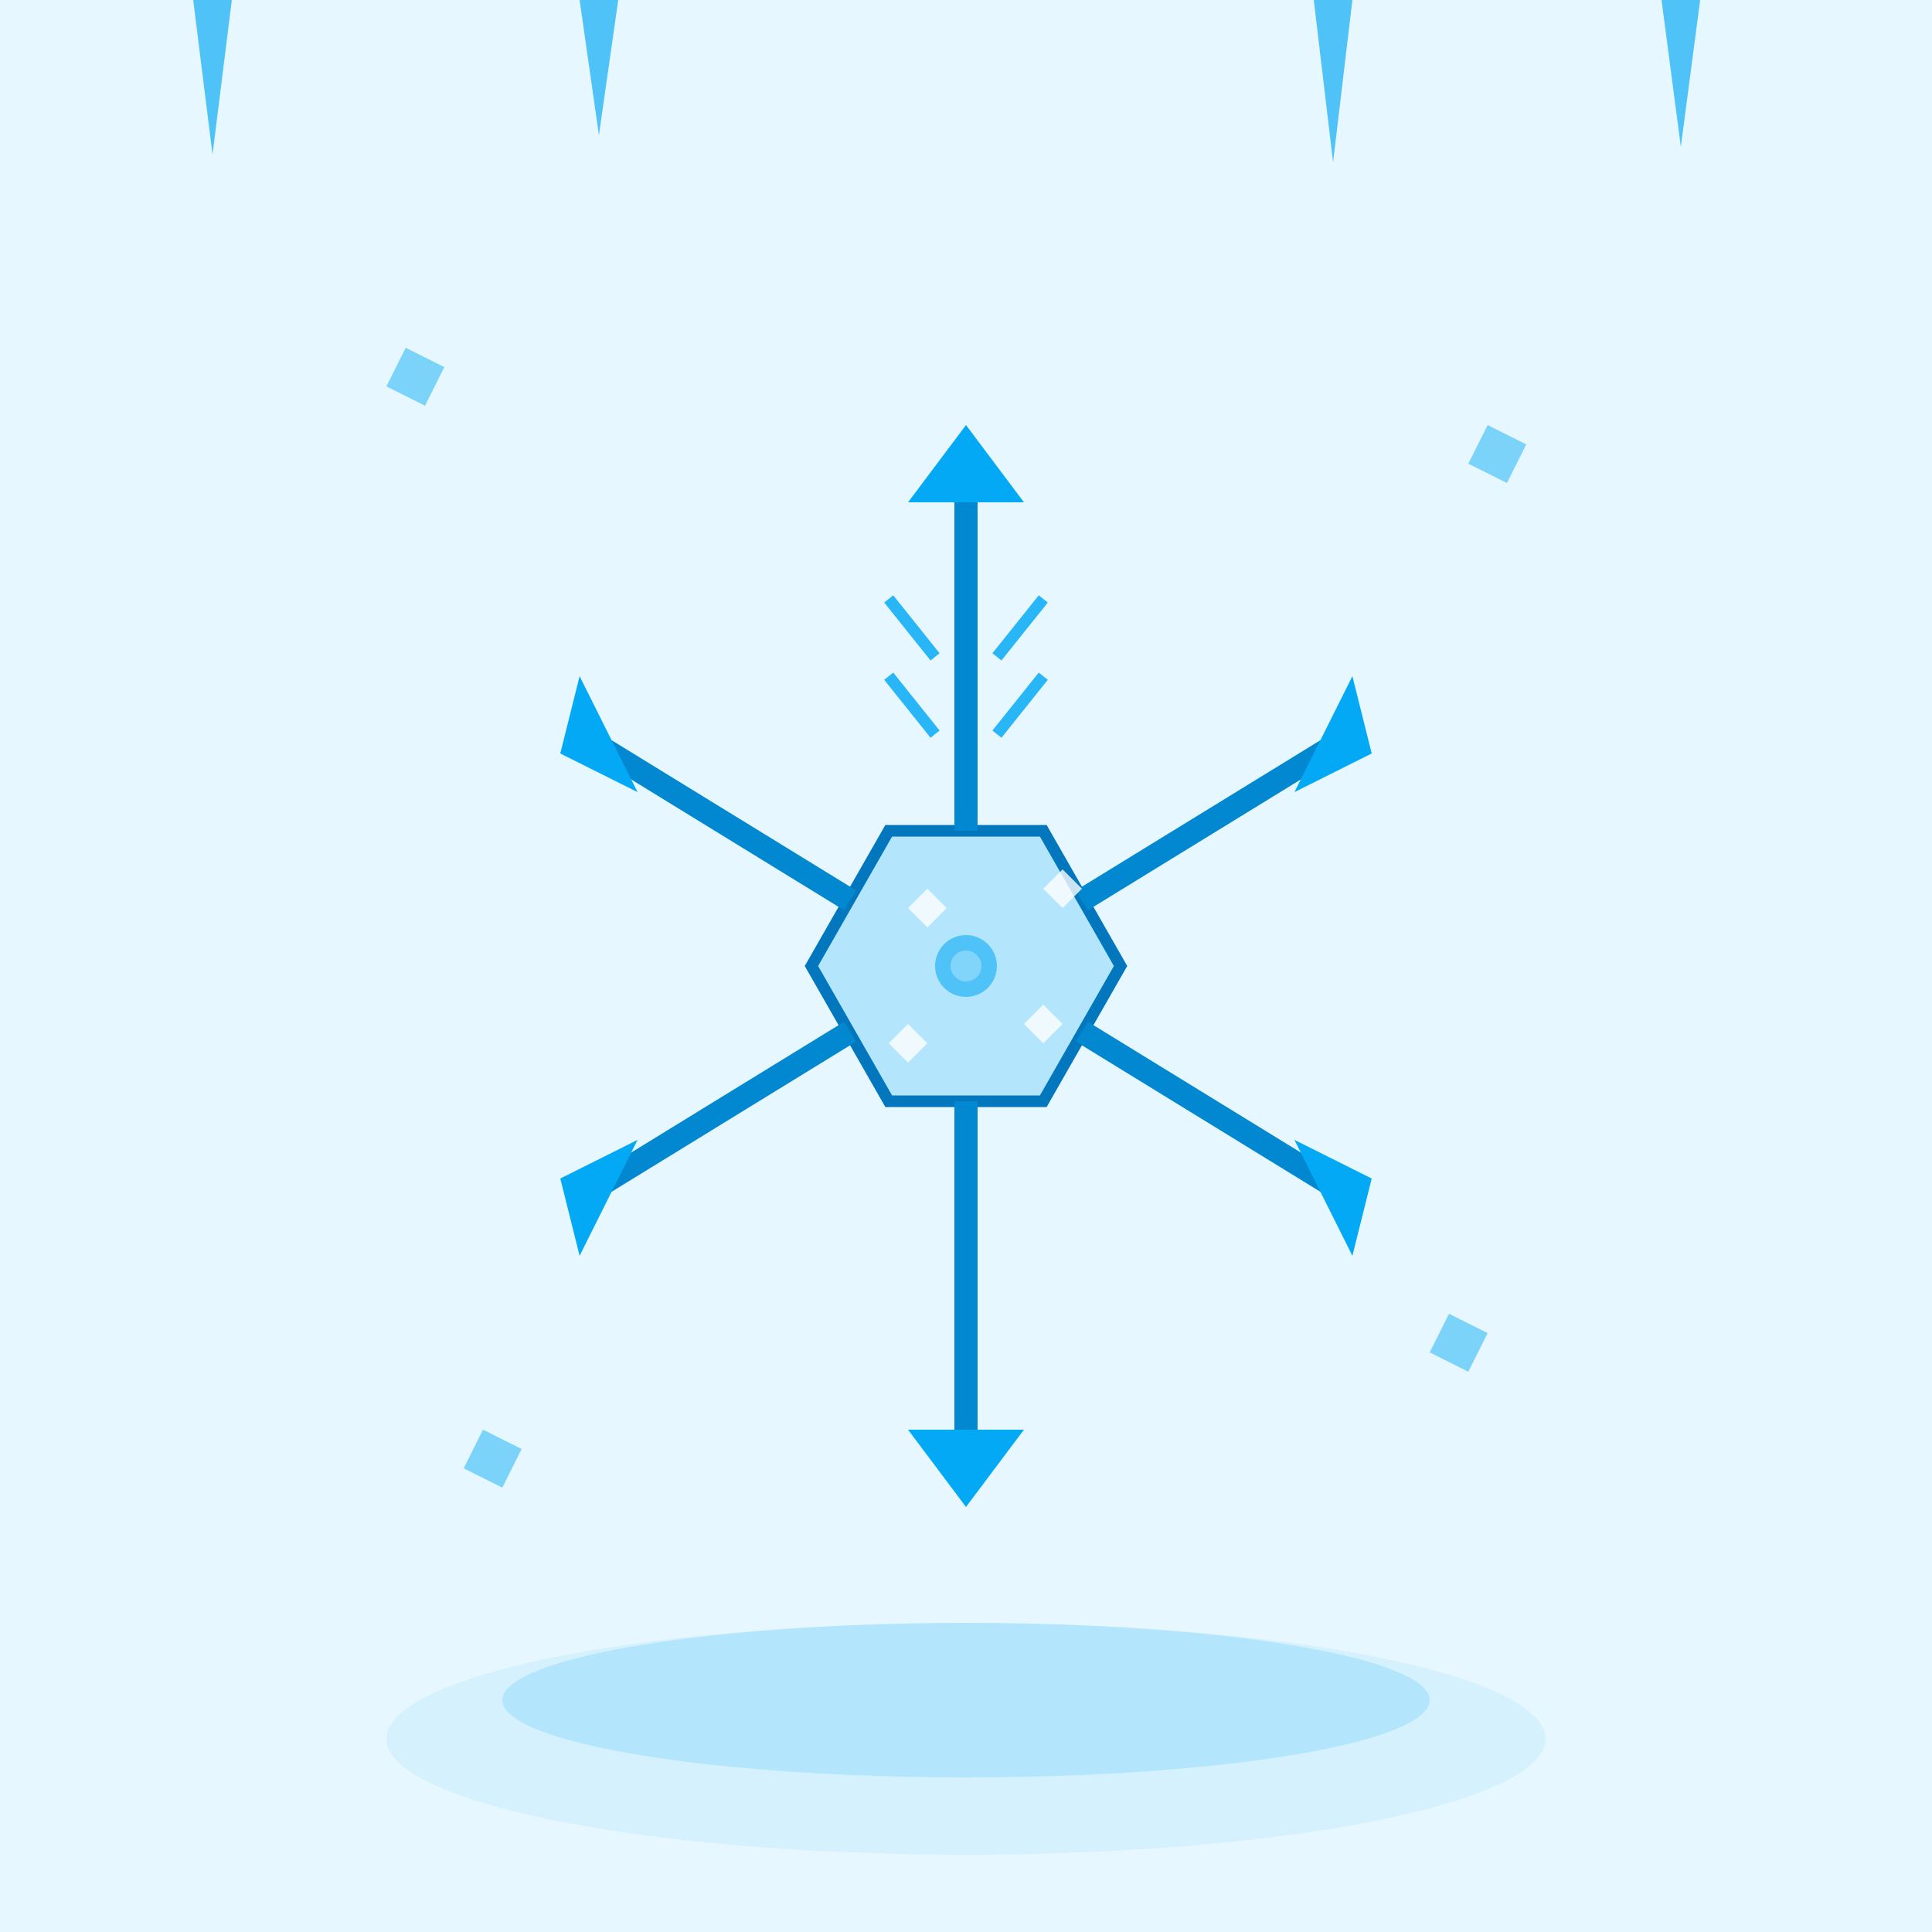 <?xml version="1.0" encoding="UTF-8"?>
<svg width="500" height="500" viewBox="0 0 500 500" xmlns="http://www.w3.org/2000/svg">
  <!-- Background -->
  <rect width="500" height="500" fill="#e6f7ff"/>
  
  <!-- Main ice crystal formation -->
  <g transform="translate(250,250)">
    <!-- Central hexagon -->
    <polygon points="-40,0 -20,-35 20,-35 40,0 20,35 -20,35" fill="#b3e5fc" stroke="#0277bd" stroke-width="3"/>
    
    <!-- Six main branches -->
    <!-- Top -->
    <line x1="0" y1="-35" x2="0" y2="-120" stroke="#0288d1" stroke-width="6"/>
    <polygon points="-15,-120 0,-140 15,-120" fill="#03a9f4"/>
    
    <!-- Top-right -->
    <line x1="30" y1="-17" x2="100" y2="-60" stroke="#0288d1" stroke-width="6"/>
    <polygon points="85,-45 105,-55 100,-75" fill="#03a9f4"/>
    
    <!-- Bottom-right -->
    <line x1="30" y1="17" x2="100" y2="60" stroke="#0288d1" stroke-width="6"/>
    <polygon points="85,45 105,55 100,75" fill="#03a9f4"/>
    
    <!-- Bottom -->
    <line x1="0" y1="35" x2="0" y2="120" stroke="#0288d1" stroke-width="6"/>
    <polygon points="-15,120 0,140 15,120" fill="#03a9f4"/>
    
    <!-- Bottom-left -->
    <line x1="-30" y1="17" x2="-100" y2="60" stroke="#0288d1" stroke-width="6"/>
    <polygon points="-85,45 -105,55 -100,75" fill="#03a9f4"/>
    
    <!-- Top-left -->
    <line x1="-30" y1="-17" x2="-100" y2="-60" stroke="#0288d1" stroke-width="6"/>
    <polygon points="-85,-45 -105,-55 -100,-75" fill="#03a9f4"/>
    
    <!-- Secondary branches -->
    <!-- Top branch details -->
    <line x1="-8" y1="-60" x2="-20" y2="-75" stroke="#29b6f6" stroke-width="3"/>
    <line x1="8" y1="-60" x2="20" y2="-75" stroke="#29b6f6" stroke-width="3"/>
    <line x1="-8" y1="-80" x2="-20" y2="-95" stroke="#29b6f6" stroke-width="3"/>
    <line x1="8" y1="-80" x2="20" y2="-95" stroke="#29b6f6" stroke-width="3"/>
    
    <!-- Add smaller crystalline details -->
    <circle cx="0" cy="0" r="8" fill="#4fc3f7"/>
    <circle cx="0" cy="0" r="4" fill="#81d4fa"/>
    
    <!-- Ice sparkle effects -->
    <polygon points="-15,-15 -10,-20 -5,-15 -10,-10" fill="#ffffff" opacity="0.8"/>
    <polygon points="15,15 20,10 25,15 20,20" fill="#ffffff" opacity="0.8"/>
    <polygon points="-20,20 -15,15 -10,20 -15,25" fill="#ffffff" opacity="0.8"/>
    <polygon points="20,-20 25,-15 30,-20 25,-25" fill="#ffffff" opacity="0.8"/>
  </g>
  
  <!-- Floating ice crystals -->
  <g opacity="0.7">
    <polygon points="100,100 105,90 115,95 110,105" fill="#4fc3f7"/>
    <polygon points="380,120 385,110 395,115 390,125" fill="#4fc3f7"/>
    <polygon points="120,380 125,370 135,375 130,385" fill="#4fc3f7"/>
    <polygon points="370,350 375,340 385,345 380,355" fill="#4fc3f7"/>
  </g>
  
  <!-- Cold mist effect -->
  <ellipse cx="250" cy="450" rx="150" ry="30" fill="#b3e5fc" opacity="0.3"/>
  <ellipse cx="250" cy="440" rx="120" ry="20" fill="#81d4fa" opacity="0.4"/>
  
  <!-- Icicles hanging from top -->
  <polygon points="50,0 60,0 55,40" fill="#4fc3f7"/>
  <polygon points="150,0 160,0 155,35" fill="#4fc3f7"/>
  <polygon points="340,0 350,0 345,42" fill="#4fc3f7"/>
  <polygon points="430,0 440,0 435,38" fill="#4fc3f7"/>
</svg> 